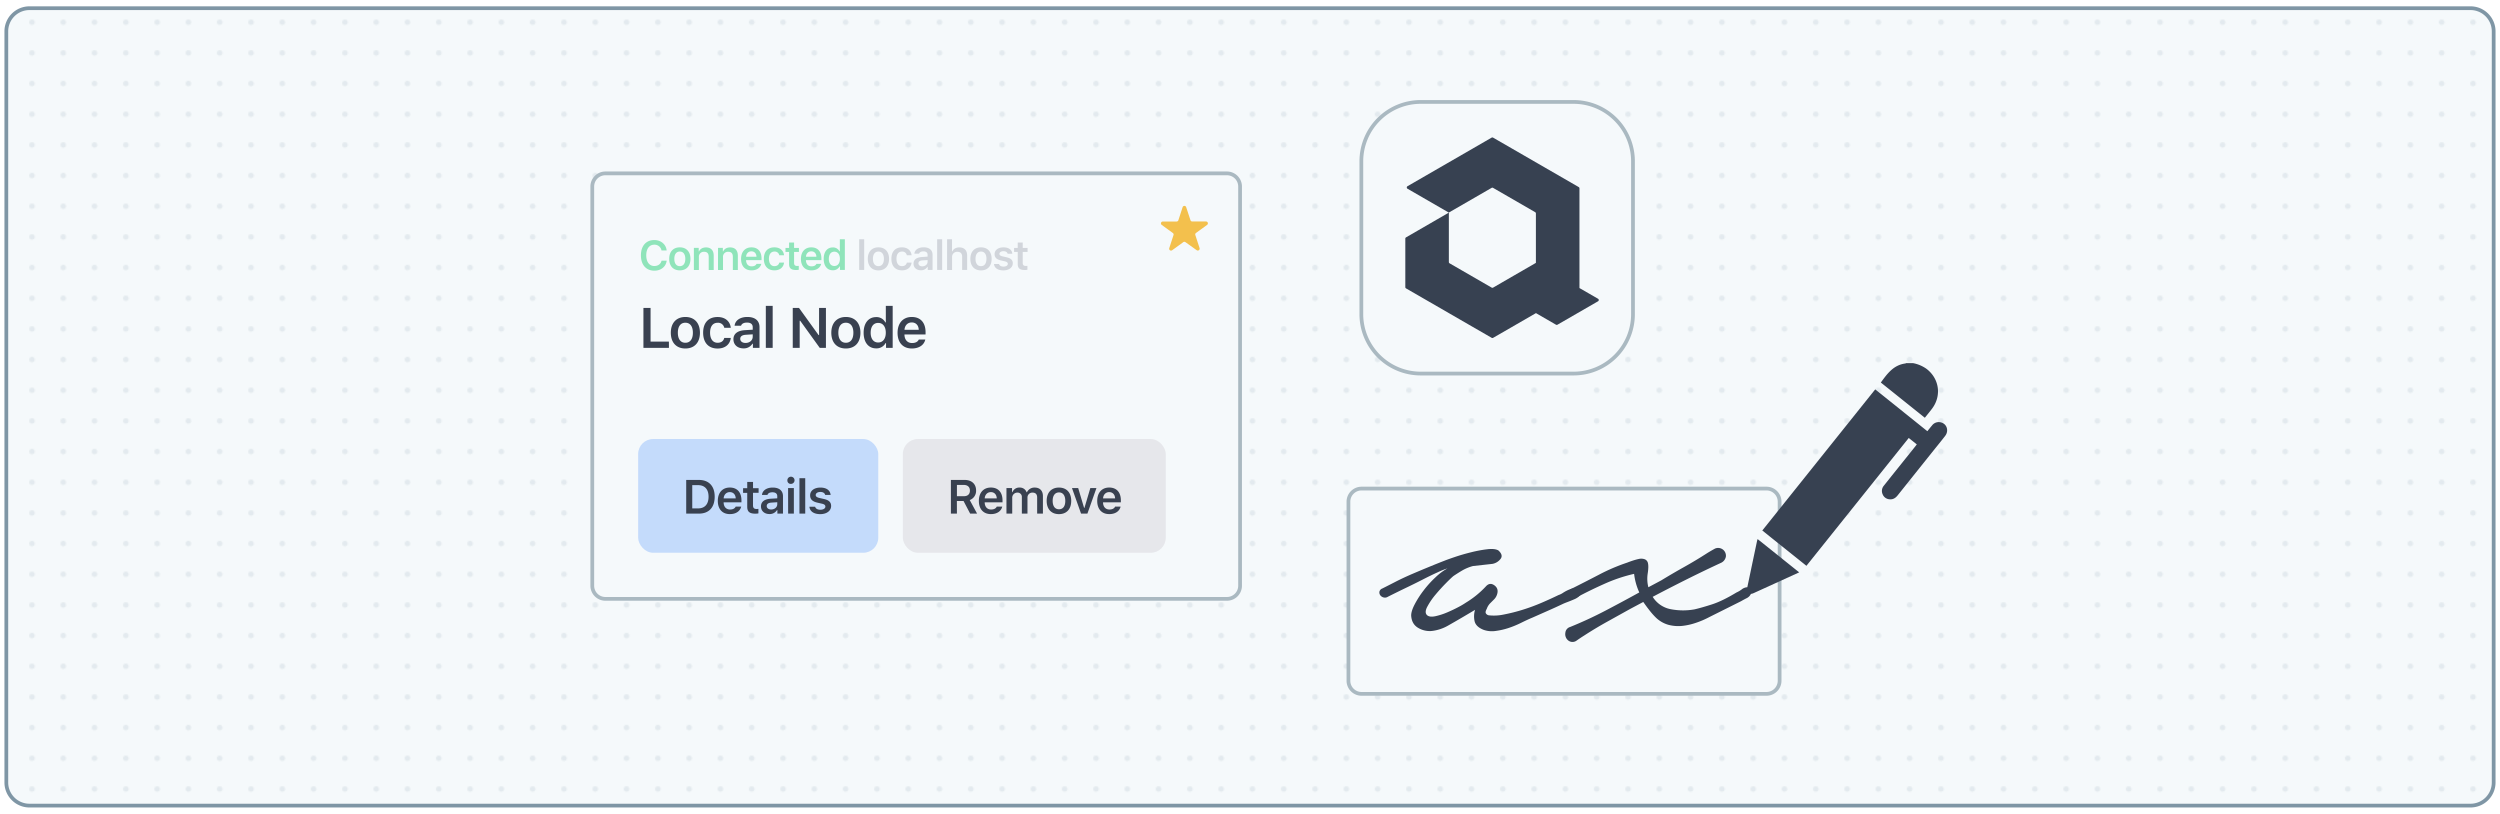 <svg id="a09a8caa-8d3d-46e1-b513-ddae13ff57e6" data-name="Layer 2" xmlns="http://www.w3.org/2000/svg" width="1997.11" height="650.11"><defs><pattern id="ba13ed00-4b78-4fe4-a5e3-cea189fda70d" data-name="New Pattern" width="24.48" height="24.48" patternTransform="matrix(1 0 0 .98 13.28 54.76)" patternUnits="userSpaceOnUse"><path fill="none" d="M0 0h24.48v24.48H0z"/><circle class="bdd87b16-3409-4bbd-97a0-7a6daa70d27f" cx="12.24" cy="12.24" r="2.24"/></pattern><style>.bdd87b16-3409-4bbd-97a0-7a6daa70d27f{fill:#7f96a5}.aee0b0ed-680c-45df-8894-bc29b0ae046e{fill:#f5f9fb}.ac6e04bd-2b09-4c7a-9ad8-f60da4049201{fill:#aab9c1}.aeae3ddb-637e-4793-955d-3c29ea583965{fill:#394150}.a998376a-f69a-4587-ae44-3bcf7c0ef904{fill:#8fe4ba}.bd8a05cd-7ae5-4a59-adfa-2664b21e5d3f{fill:#d1d5db}.bc3f075d-462b-4b1f-96ee-0f9920a8c567{fill:#374151}</style></defs><rect class="aee0b0ed-680c-45df-8894-bc29b0ae046e" x="5.05" y="6.55" width="1987" height="637" rx="18.5"/><path class="bdd87b16-3409-4bbd-97a0-7a6daa70d27f" d="M1973.55 8.05a17 17 0 0117 17v600a17 17 0 01-17 17h-1950a17 17 0 01-17-17v-600a17 17 0 0117-17h1950m0-3h-1950a20 20 0 00-20 20v600a20 20 0 0020 20h1950a20 20 0 0020-20v-600a20 20 0 00-20-20z"/><path opacity=".15" fill="url(#ba13ed00-4b78-4fe4-a5e3-cea189fda70d)" d="M3.55 5.05h1990v640H3.55z"/><rect class="aee0b0ed-680c-45df-8894-bc29b0ae046e" x="473.14" y="138.54" width="517.5" height="339.87" rx="10.5"/><path class="ac6e04bd-2b09-4c7a-9ad8-f60da4049201" d="M980.13 140a9 9 0 019 9v318.9a9 9 0 01-9 9H483.64a9 9 0 01-9-9V149a9 9 0 019-9h496.49m0-3H483.64a12 12 0 00-12 12v318.9a12 12 0 0012 12h496.49a12 12 0 0012-12V149a12 12 0 00-12-12z"/><path class="aeae3ddb-637e-4793-955d-3c29ea583965" d="M534.38 277.9H514V246h5.7v26.9h14.64zM535.88 265.81c0-7.81 4.44-12.59 11.63-12.59s11.63 4.76 11.63 12.59-4.4 12.58-11.63 12.58-11.63-4.74-11.63-12.58zm17.62 0c0-5.05-2.19-8-6-8s-6 2.94-6 8 2.19 8 6 8 6-2.94 6-8zM578.57 261.85a5 5 0 00-5.33-4c-3.76 0-6 2.9-6 7.92s2.26 8.05 6 8.05c2.85 0 4.75-1.35 5.33-3.87h5.21c-.59 5.06-4.4 8.47-10.52 8.47-7.28 0-11.56-4.69-11.56-12.65s4.26-12.52 11.54-12.52c6.21 0 10 3.54 10.54 8.63zM585.9 271c0-4.37 3.3-6.89 9.18-7.25l6.23-.37v-2c0-2.36-1.59-3.69-4.55-3.69-2.52 0-4.25.88-4.76 2.52h-5.17c.44-4.27 4.44-7 10.19-7 6.22 0 9.71 3 9.71 8.16v16.53h-5.29v-3.32h-.37a8 8 0 01-7.16 3.72c-4.67 0-8.01-2.83-8.01-7.3zm15.41-2v-1.92l-5.46.35c-3.07.2-4.51 1.31-4.51 3.28s1.75 3.25 4.18 3.25c3.32.04 5.79-2.12 5.79-4.96zM611.77 244.36h5.48v33.54h-5.48zM633.28 277.9V246h5l15.65 21.69h.38V246h5.48v31.9h-4.93l-15.65-21.71h-.38v21.71zM664.09 265.81c0-7.81 4.45-12.59 11.63-12.59s11.63 4.76 11.63 12.59-4.4 12.58-11.63 12.58-11.63-4.74-11.63-12.58zm17.62 0c0-5.05-2.18-8-6-8s-6 2.94-6 8 2.19 8 6 8 6-2.94 6-8zM689.91 265.78c0-7.65 3.85-12.47 10-12.47a7.83 7.83 0 017.34 4.25h.38v-13.2h5.48v33.54h-5.31v-3.83h-.37a8.14 8.14 0 01-7.52 4.23c-6.17 0-10-4.82-10-12.52zm5.62 0c0 4.88 2.28 7.82 6 7.82s6.08-3 6.08-7.82-2.32-7.83-6.08-7.83-6 2.99-6 7.86zM739.17 271.24c-1 4.4-5 7.15-10.75 7.15-7.12 0-11.41-4.71-11.41-12.5s4.36-12.67 11.37-12.67 11 4.58 11 12.21v1.77h-16.86v.29c.13 4 2.45 6.54 6.06 6.54 2.72 0 4.6-1 5.39-2.79zm-16.63-7.78h11.39c-.11-3.58-2.28-5.88-5.57-5.88s-5.58 2.34-5.82 5.88z"/><g><path class="a998376a-f69a-4587-ae44-3bcf7c0ef904" d="M512 204c0-7.58 4.08-12.24 10.69-12.24 5.29 0 9.38 3.45 9.86 8.31h-4.1a5.65 5.65 0 00-5.76-4.6c-4 0-6.43 3.26-6.43 8.51s2.47 8.52 6.44 8.52c3 0 5.2-1.64 5.77-4.26h4.1c-.55 4.76-4.49 8-9.87 8-6.61-.04-10.7-4.72-10.7-12.24zM534.58 206.78c0-5.69 3.25-9.18 8.49-9.18s8.49 3.47 8.49 9.18-3.21 9.19-8.49 9.19-8.49-3.45-8.49-9.19zm12.87 0c0-3.68-1.6-5.82-4.38-5.82s-4.39 2.14-4.39 5.82 1.6 5.83 4.39 5.83 4.38-2.13 4.38-5.83zM554.3 198h3.86v2.83h.28c.84-2 2.9-3.18 5.55-3.18 3.94 0 6.15 2.37 6.15 6.59v11.43h-4v-10.53q0-4-3.65-4a3.92 3.92 0 00-4.19 4.24v10.29h-4zM573.59 198h3.86v2.83h.27c.84-2 2.91-3.18 5.55-3.18 3.94 0 6.15 2.37 6.15 6.59v11.43h-4v-10.53c0-2.7-1.23-4-3.65-4a3.93 3.93 0 00-4.2 4.24v10.29h-4zM608.18 210.76c-.76 3.21-3.68 5.21-7.85 5.21-5.2 0-8.33-3.44-8.33-9.12s3.18-9.25 8.3-9.25 8.05 3.34 8.05 8.91v1.29H596v.2c.1 2.94 1.79 4.78 4.42 4.78 2 0 3.36-.73 3.94-2zM596 205.07h8.31c-.08-2.61-1.66-4.29-4.07-4.29s-4.03 1.71-4.24 4.29zM622.52 203.9a3.66 3.66 0 00-3.89-2.94c-2.74 0-4.37 2.11-4.37 5.78s1.64 5.87 4.37 5.87c2.08 0 3.47-1 3.89-2.82h3.81c-.43 3.7-3.21 6.18-7.68 6.18-5.31 0-8.45-3.42-8.45-9.23s3.12-9.14 8.43-9.14c4.54 0 7.28 2.58 7.7 6.3zM634.35 193.74v4.33h3.87v3.19h-3.87v8.67c0 1.75.74 2.52 2.42 2.52a10.56 10.56 0 001.33-.08v3.13a10.37 10.37 0 01-2.07.2c-4 0-5.67-1.38-5.67-4.8v-9.64h-2.87v-3.19h2.87v-4.33zM656 210.76c-.76 3.21-3.68 5.21-7.85 5.21-5.19 0-8.33-3.44-8.33-9.12s3.18-9.25 8.3-9.25 8.06 3.34 8.06 8.91v1.29h-12.36v.2c.1 2.94 1.8 4.78 4.43 4.78 2 0 3.35-.73 3.94-2zm-12.14-5.69h8.31c-.08-2.61-1.66-4.29-4.06-4.29s-4.11 1.71-4.27 4.29zM658 206.77c0-5.59 2.81-9.11 7.26-9.11a5.73 5.73 0 015.36 3.1h.28v-9.63h4v24.49H671v-2.8h-.28a5.94 5.94 0 01-5.49 3.09c-4.43 0-7.23-3.52-7.23-9.14zm4.1 0c0 3.57 1.66 5.72 4.41 5.72s4.43-2.16 4.43-5.72-1.69-5.71-4.43-5.71-4.4 2.17-4.4 5.72z"/><path class="bd8a05cd-7ae5-4a59-adfa-2664b21e5d3f" d="M686.35 191.13h4v24.49h-4zM693.24 206.78c0-5.69 3.24-9.18 8.49-9.18s8.49 3.47 8.49 9.18S707 216 701.73 216s-8.49-3.48-8.49-9.22zm12.87 0c0-3.68-1.6-5.82-4.38-5.82s-4.39 2.14-4.39 5.82 1.6 5.83 4.39 5.83 4.38-2.13 4.38-5.83zM724.41 203.9a3.66 3.66 0 00-3.89-2.94c-2.75 0-4.38 2.11-4.38 5.78s1.65 5.87 4.38 5.87c2.08 0 3.47-1 3.89-2.82h3.81c-.44 3.7-3.22 6.18-7.69 6.18-5.31 0-8.44-3.42-8.44-9.23s3.11-9.14 8.43-9.14c4.53 0 7.28 2.58 7.7 6.3zM729.76 210.61c0-3.2 2.41-5 6.7-5.29L741 205v-1.48c0-1.73-1.16-2.7-3.32-2.7-1.84 0-3.1.65-3.47 1.84h-3.78c.32-3.12 3.24-5.1 7.44-5.1 4.54 0 7.09 2.21 7.09 6v12.06h-3.86v-2.43h-.28a5.8 5.8 0 01-5.23 2.72c-3.39 0-5.83-2.07-5.83-5.3zm11.24-1.47v-1.4l-4 .26c-2.25.14-3.3.95-3.3 2.39s1.28 2.37 3 2.37c2.5 0 4.3-1.57 4.3-3.62zM748.64 191.13h4v24.49h-4zM756.57 191.13h3.94v9.68h.29c.84-2 2.92-3.18 5.55-3.18 4 0 6.25 2.39 6.25 6.59v11.4h-4v-10.45c0-2.68-1.29-4-3.74-4a4 4 0 00-4.3 4.24v10.26h-4zM775.17 206.78c0-5.69 3.25-9.18 8.5-9.18s8.49 3.47 8.49 9.18S789 216 783.67 216s-8.5-3.48-8.5-9.22zm12.87 0c0-3.68-1.6-5.82-4.37-5.82s-4.39 2.14-4.39 5.82 1.59 5.83 4.39 5.83 4.33-2.13 4.33-5.83zM801.56 197.6c4.2 0 6.83 1.86 7.12 5.07h-3.76c-.29-1.24-1.47-2-3.34-2s-3.2.88-3.2 2.15c0 1 .84 1.62 2.62 2l3.11.71c3.38.76 4.94 2.21 4.94 4.81 0 3.39-3.11 5.65-7.52 5.65s-7.18-1.9-7.49-5.12h4c.38 1.31 1.63 2.09 3.63 2.09s3.42-.89 3.42-2.2c0-1-.76-1.63-2.44-2l-3.13-.73c-3.39-.77-5-2.34-5-5-.03-3.22 2.88-5.43 7.04-5.43zM817 193.74v4.33h3.87v3.19H817v8.67c0 1.75.74 2.52 2.42 2.52a10.28 10.28 0 001.32-.08v3.13a10.19 10.19 0 01-2.06.2c-4 0-5.67-1.38-5.67-4.8v-9.64h-2.91v-3.19h2.9v-4.33z"/></g><rect x="509.78" y="350.71" width="191.82" height="90.86" rx="12" fill="#c4dbfb"/><g><path class="aeae3ddb-637e-4793-955d-3c29ea583965" d="M558.26 383.39c8 0 12.66 4.89 12.66 13.34 0 8.63-4.61 13.57-12.66 13.57h-10.09v-26.91zM553 406.14h4.64c5.35 0 8.39-3.34 8.39-9.34s-3.11-9.25-8.39-9.25H553zM592.11 404.69c-.88 3.71-4.26 6-9.07 6-6 0-9.62-4-9.62-10.54s3.68-10.68 9.59-10.68 9.3 3.86 9.3 10.29v1.5h-14.24v.24c.11 3.39 2.07 5.52 5.1 5.52 2.3 0 3.88-.84 4.55-2.35zm-14-6.57h9.61c-.1-3-1.92-5-4.7-5s-4.73 2.02-4.94 5zM601.55 385v5H606v3.69h-4.47v10c0 2 .85 2.91 2.79 2.91a11.55 11.55 0 001.53-.1v3.62a12.53 12.53 0 01-2.38.22c-4.68 0-6.55-1.58-6.55-5.53v-11.09h-3.32V390h3.32v-5zM607.91 404.52c0-3.69 2.78-5.82 7.74-6.12l5.26-.31v-1.72c0-2-1.35-3.11-3.84-3.11-2.13 0-3.58.74-4 2.12h-4.37c.38-3.6 3.75-5.89 8.6-5.89 5.24 0 8.18 2.55 8.18 6.88v13.93H621v-2.8h-.32a6.72 6.72 0 01-6 3.14c-3.95 0-6.77-2.39-6.77-6.12zm13-1.7v-1.62l-4.61.3c-2.59.17-3.8 1.1-3.8 2.76S614 407 616 407c2.82 0 4.91-1.81 4.91-4.18zM629 384a2.87 2.87 0 112.86 2.55A2.62 2.62 0 01629 384zm.56 5.87h4.61v20.4h-4.57zM638.63 382h4.63v28.3h-4.63zM655.3 389.49c4.85 0 7.89 2.14 8.23 5.86h-4.35c-.33-1.44-1.69-2.35-3.86-2.35s-3.69 1-3.69 2.48c0 1.15 1 1.86 3 2.33l3.6.82c3.9.87 5.71 2.55 5.71 5.55 0 3.92-3.6 6.53-8.69 6.53s-8.3-2.2-8.65-5.91h4.56c.45 1.51 1.89 2.4 4.2 2.4s4-1 4-2.53c0-1.16-.87-1.89-2.81-2.31l-3.62-.84c-3.92-.9-5.76-2.71-5.76-5.78-.03-3.74 3.32-6.25 8.13-6.25z"/></g><rect x="721.23" y="350.71" width="210.02" height="90.86" rx="12" fill="#e6e7eb"/><g><path class="aeae3ddb-637e-4793-955d-3c29ea583965" d="M764.43 410.3h-4.81v-26.91h10.93c5.65 0 9.19 3.25 9.19 8.41a7.81 7.81 0 01-5.07 7.67l5.87 10.83H775l-5.28-10.09h-5.33zm0-13.91H770c3.06 0 4.81-1.64 4.81-4.49s-1.87-4.52-4.92-4.52h-5.45zM800.65 404.69c-.88 3.71-4.25 6-9.06 6-6 0-9.63-4-9.63-10.54s3.68-10.68 9.59-10.68 9.3 3.86 9.3 10.29v1.5h-14.24v.24c.11 3.39 2.07 5.52 5.11 5.52 2.29 0 3.88-.84 4.55-2.35zm-14-6.57h9.6c-.09-3-1.92-5-4.7-5s-4.72 2.02-4.92 5zM804 389.9h4.46v3.3h.31a5.74 5.74 0 015.67-3.71 5.61 5.61 0 015.63 3.71h.32a6.6 6.6 0 016.19-3.71c4.08 0 6.55 2.55 6.55 6.79v14h-4.61v-12.83c0-2.63-1.25-3.93-3.73-3.93a3.87 3.87 0 00-4 4.08v12.7h-4.49v-13.18a3.38 3.38 0 00-3.69-3.6 4.09 4.09 0 00-4 4.38v12.4H804zM836.13 400.1c0-6.58 3.75-10.61 9.81-10.61s9.8 4 9.8 10.61-3.71 10.61-9.8 10.61-9.81-3.99-9.81-10.61zm14.86 0c0-4.25-1.85-6.73-5-6.73s-5.08 2.48-5.08 6.73 1.85 6.73 5.08 6.73 5.01-2.46 5.01-6.73zM861.31 389.9l4.69 15.78h.32L871 389.9h4.89l-7.22 20.4h-5.07l-7.25-20.4zM895.19 404.69c-.87 3.71-4.25 6-9.06 6-6 0-9.62-4-9.62-10.54s3.67-10.68 9.58-10.68 9.31 3.86 9.31 10.29v1.5h-14.25v.24c.11 3.39 2.07 5.52 5.11 5.52 2.29 0 3.88-.84 4.55-2.35zm-14-6.57h9.6c-.09-3-1.92-5-4.7-5s-4.71 2.02-4.92 5z"/></g><path d="M947.57 165.49l3.43 10.44a1.5 1.5 0 001.42 1h11a1.5 1.5 0 01.88 2.71l-8.87 6.45a1.49 1.49 0 00-.55 1.67l3.39 10.43a1.5 1.5 0 01-2.3 1.68l-8.97-6.42a1.5 1.5 0 00-1.76 0l-8.87 6.45a1.5 1.5 0 01-2.31-1.68l3.39-10.43a1.48 1.48 0 00-.54-1.67l-8.88-6.45a1.5 1.5 0 01.88-2.71h11a1.5 1.5 0 001.42-1l3.39-10.44a1.5 1.5 0 012.85-.03z" fill="#f3c04d"/><g><rect class="aee0b0ed-680c-45df-8894-bc29b0ae046e" x="1077.19" y="390.29" width="344.43" height="163.97" rx="10.5"/><path class="ac6e04bd-2b09-4c7a-9ad8-f60da4049201" d="M1411.13 391.79a9 9 0 019 9v143a9 9 0 01-9 9h-323.44a9 9 0 01-9-9v-143a9 9 0 019-9h323.44m0-3h-323.44a12 12 0 00-12 12v143a12 12 0 0012 12h323.44a12 12 0 0012-12v-143a12 12 0 00-12-12z"/><path class="bc3f075d-462b-4b1f-96ee-0f9920a8c567" d="M1104.18 470.15q4.14-2.07 10.52-5.35t13.63-6.38q7.25-3.1 14-5.87t11.21-4.48q2.42-1 8.63-3.11t13.11-3.8a102.32 102.32 0 0112.94-2.41c4-.46 7-.11 8.8 1q4.14 3.81 1.55 6.91a10.55 10.55 0 01-6.38 3.79l-15.53 1.73a35.85 35.85 0 00-8.11 3.28c-2.19 1.26-4.66 2.82-7.42 4.65-1.15.93-3.16 2.82-6 5.7s-5.69 6-8.45 9.31a55.33 55.33 0 00-6.56 9.67q-2.41 4.65 0 6.73c1.38 1.15 3.63 1.38 6.73.69a53.58 53.58 0 009.49-3.11q4.83-2.07 9-4.31a55.09 55.09 0 005.53-3.28 74.69 74.69 0 0016.13-13.08q3.1-3.45 6.73-.87c2.42 1.73 3.16 4.09 2.25 7.08a9.51 9.51 0 01-2.42 4.14l-3.28 3.28a12 12 0 00-2.59 4.31c-.92 1.61-1.15 2.82-.69 3.62a3.36 3.36 0 002.42 1.56 37.78 37.78 0 0012.08-.69 137.1 137.1 0 0015-3.8 153.58 153.58 0 0015.35-5.69q7.59-3.28 13.12-6a14.55 14.55 0 003.79-1.9 29 29 0 015-2.59 13.4 13.4 0 015-1 3.57 3.57 0 013.45 2.07 2.82 2.82 0 01-.17 3.79 12.39 12.39 0 01-4.32 2.94q-2.76 1.2-5.52 2.24c-1.84.69-3.22 1.27-4.14 1.72q-5.86 2.78-11.73 5.35l-12.08 5.35c-2.76 1.15-5.75 2.54-9 4.14a76.34 76.34 0 01-10 4.14 56.64 56.64 0 01-10.52 2.42 19.93 19.93 0 01-9.84-1q-5.87-2.42-6.9-6.73a17.65 17.65 0 01.35-9.14l-9.32 5.52q-5.86 3.45-12.25 7.07a33.58 33.58 0 01-13.29 4.32 18.11 18.11 0 01-11-2.76q-4.83-3.1-5.17-9.66c0-2.3.91-5.23 2.76-8.8a76.27 76.27 0 017.07-11.05 82.51 82.51 0 019.49-10.52 47.93 47.93 0 019.66-7.25 67.26 67.26 0 00-7.76 3.11q-5.36 2.41-12.08 5.86t-14.16 6.99q-7.43 3.61-13.63 6.73a4.17 4.17 0 01-3.45.52 4.74 4.74 0 01-2.59-1.73 3.9 3.9 0 01-.69-2.76 3.5 3.5 0 012.25-2.61z"/><path class="bc3f075d-462b-4b1f-96ee-0f9920a8c567" d="M1254.28 500.86q14.49-5.87 28-12.94t27.26-14.66a48.54 48.54 0 01-4.14-14.84 126.4 126.4 0 00-23.64 7.94q-11.57 5.17-21.91 10.69a3.72 3.72 0 01-3.45.35 5.65 5.65 0 01-2.59-1.9 3.36 3.36 0 01-.52-2.76 4.07 4.07 0 012.42-2.59q11-5.52 21.91-11.21a150.2 150.2 0 0122.26-9.49c1.15-.46 2.59-1 4.31-1.56a49.79 49.79 0 015-1.38 8.47 8.47 0 014.49.18 4.22 4.22 0 012.76 3.1q.69 2.77-.17 8.28a27.32 27.32 0 00.52 11.05l10.35-5.53q9-5.5 18.29-10.69t18.29-11q2.76-1.71 6.21-3.62a6.23 6.23 0 018.8 6.21 6.72 6.72 0 01-3.63 5q-14.15 6.56-27.6 13.28t-27.26 14a21.68 21.68 0 0014.15 9.83 51.43 51.43 0 0019.32.17c3.91-.91 8.57-2.24 14-4s11.91-4.89 19.5-9.49a20.87 20.87 0 004.14-2.42 7.58 7.58 0 014.14-1.72c1.84 0 2.94.63 3.28 1.89a5.55 5.55 0 01-.17 3.63 7.33 7.33 0 01-3.45 3.27q-2.41 1.21-4.14 2.25l-25.54 12.77a69.57 69.57 0 01-10.87 4.65 50.12 50.12 0 01-11 2.42 31.06 31.06 0 01-10.7-.86 23.71 23.71 0 01-10.18-5.87 60.27 60.27 0 01-5.17-5.87q-2.43-3.11-4.83-6.55l-10.36 5.52-18.63 10.35q-9.31 5.17-18.29 11-2.76 1.73-6 4a5.44 5.44 0 01-6.73-.17 6.38 6.38 0 01-2.24-6 5.29 5.29 0 013.81-4.71z"/><g><path class="bc3f075d-462b-4b1f-96ee-0f9920a8c567" d="M1528.2 290.08a27.48 27.48 0 0110.56 4.41c10.35 7.71 12.46 21.38 4.79 31.78-1.85 2.5-3.85 4.88-5.9 7.46l-35.16-28.15c5.12-7.05 10.14-14 19.63-15.22.17 0 .31-.18.46-.28z"/><path class="bc3f075d-462b-4b1f-96ee-0f9920a8c567" d="M1498 311.05l41.65 33.41c1.28-1.58 2.5-3.12 3.77-4.62a6.69 6.69 0 017.21-2.38c4.64 1.23 6.35 6.69 3.3 10.68s-6.36 8-9.56 12q-14.21 17.76-28.4 35.53c-1.66 2.09-3.64 3.44-6.38 3.2A6.34 6.34 0 011504 395a6.48 6.48 0 01.9-7q5.64-7.11 11.33-14.19l13.92-17.39c.34-.43.66-.88 1.07-1.43l-6.43-5.13L1443.05 452l-35.25-28.21zM1437.27 457.23l-19.58 8.92-16.83 7.67c-1.37.63-2.73.92-4.06-.08s-1.42-2.42-1.12-3.89q3.94-18.83 7.92-37.66c.09-.42.24-.83.46-1.55z"/></g></g><g><rect class="aee0b0ed-680c-45df-8894-bc29b0ae046e" x="1087.47" y="81.43" width="217.01" height="217.01" rx="47.42"/><path class="ac6e04bd-2b09-4c7a-9ad8-f60da4049201" d="M1257.06 82.93a46 46 0 0145.94 45.92V251a46 46 0 01-45.92 45.92h-122.19A46 46 0 011089 251V128.85a46 46 0 0145.92-45.92h122.17m0-3h-122.2a48.93 48.93 0 00-48.89 48.92V251a48.92 48.92 0 0048.92 48.92h122.17A48.92 48.92 0 001306 251V128.85a48.92 48.92 0 00-48.92-48.92z"/><path class="bc3f075d-462b-4b1f-96ee-0f9920a8c567" d="M1261.74 230.1v-79.66a1.19 1.19 0 00-.59-1l-68.4-39.49a1.18 1.18 0 00-1.18 0l-67.21 38.81a1.17 1.17 0 000 2l33 19.06 34.2-19.74a1.18 1.18 0 011.18 0l33.61 19.4a1.17 1.17 0 01.59 1V210l-18.16 10.48-16 9.27a1.18 1.18 0 01-1.18 0l-33.6-19.4a1.19 1.19 0 01-.59-1v-39.51l-34.19 19.77a1.17 1.17 0 00-.59 1v38.78a1.17 1.17 0 00.59 1l68.39 39.48a1.14 1.14 0 001.18 0l34.2-19.74 16 9.26a1.18 1.18 0 001.18 0l32.43-18.72a1.17 1.17 0 000-2z"/></g></svg>